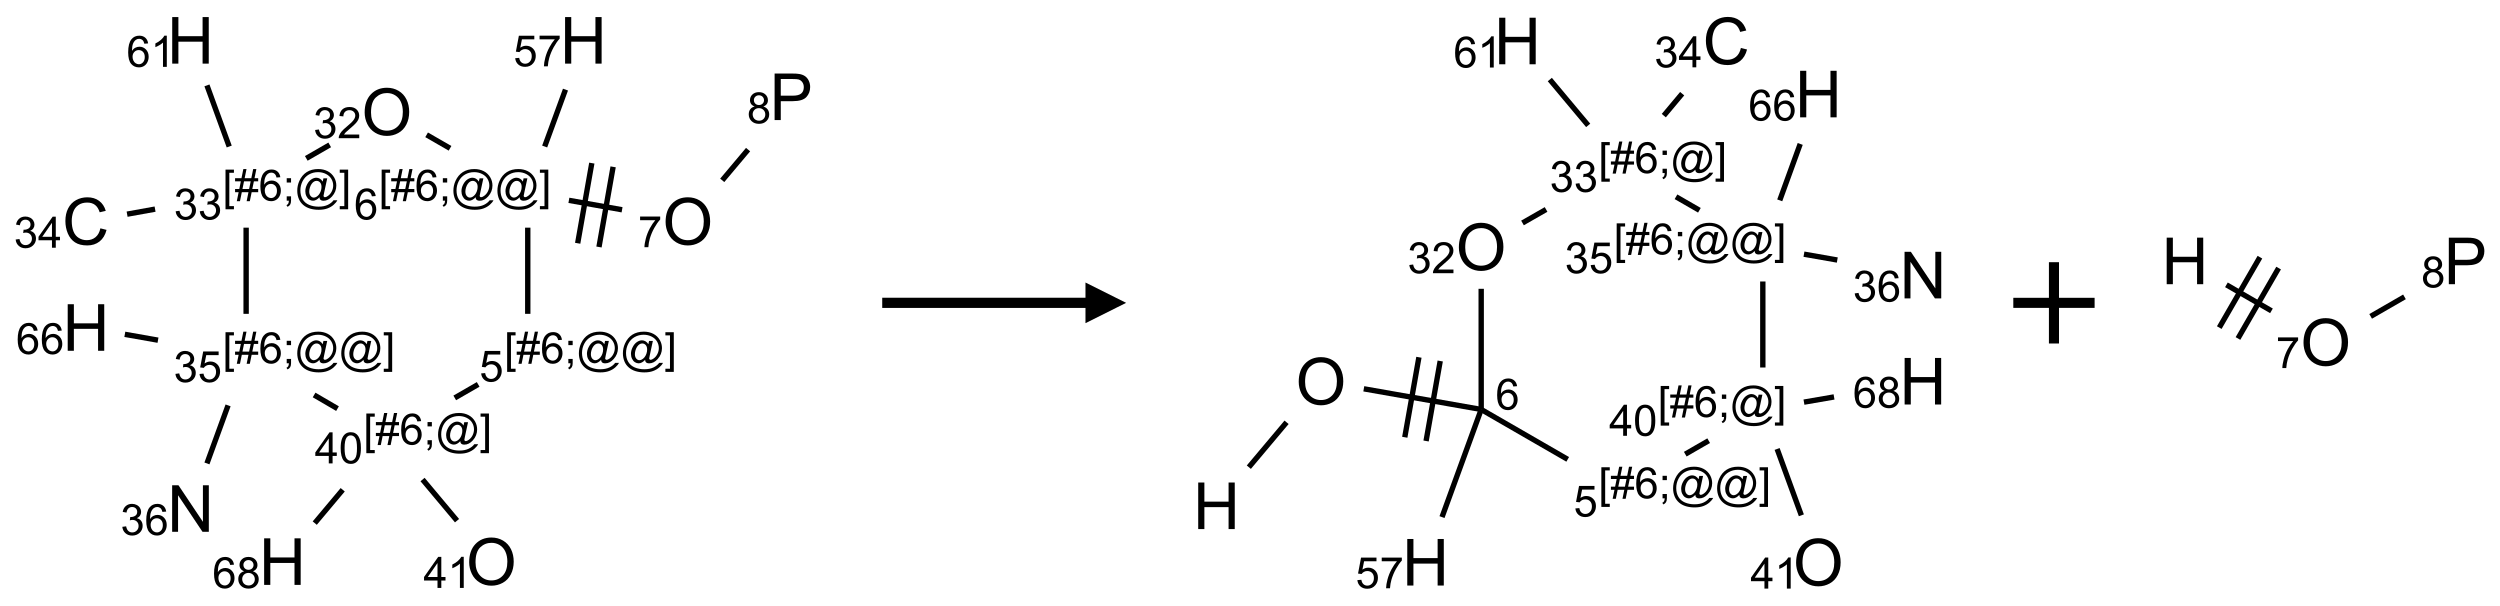 <?xml version="1.0" encoding="UTF-8"?>
<svg xmlns="http://www.w3.org/2000/svg" xmlns:xlink="http://www.w3.org/1999/xlink" width="615" height="149" viewBox="0 0 615 149">
<defs>
<g>
<g id="glyph-0-0">
<path d="M 2 0 L 2 -10 L 10 -10 L 10 0 Z M 2.25 -0.25 L 9.75 -0.25 L 9.75 -9.75 L 2.25 -9.75 Z M 2.25 -0.25 "/>
</g>
<g id="glyph-0-1">
<path d="M 0.773 -5.578 C 0.773 -7.48 1.285 -8.969 2.305 -10.043 C 3.324 -11.117 4.645 -11.656 6.258 -11.656 C 7.316 -11.656 8.27 -11.402 9.117 -10.898 C 9.965 -10.395 10.613 -9.688 11.059 -8.785 C 11.504 -7.883 11.727 -6.855 11.727 -5.711 C 11.727 -4.551 11.492 -3.512 11.023 -2.594 C 10.555 -1.676 9.891 -0.984 9.031 -0.512 C 8.172 -0.039 7.246 0.195 6.25 0.195 C 5.172 0.195 4.207 -0.066 3.359 -0.586 C 2.512 -1.105 1.867 -1.816 1.43 -2.719 C 0.992 -3.621 0.773 -4.574 0.773 -5.578 Z M 2.336 -5.555 C 2.336 -4.176 2.707 -3.086 3.449 -2.293 C 4.191 -1.5 5.121 -1.102 6.242 -1.102 C 7.383 -1.102 8.32 -1.504 9.059 -2.305 C 9.797 -3.105 10.164 -4.246 10.164 -5.719 C 10.164 -6.652 10.008 -7.465 9.691 -8.16 C 9.375 -8.855 8.914 -9.395 8.309 -9.777 C 7.703 -10.16 7.02 -10.352 6.266 -10.352 C 5.191 -10.352 4.27 -9.984 3.496 -9.246 C 2.723 -8.508 2.336 -7.277 2.336 -5.555 Z M 2.336 -5.555 "/>
</g>
<g id="glyph-0-2">
<path d="M 9.406 -4.016 L 10.922 -3.633 C 10.605 -2.387 10.031 -1.438 9.207 -0.785 C 8.383 -0.133 7.371 0.195 6.18 0.195 C 4.945 0.195 3.941 -0.055 3.168 -0.559 C 2.395 -1.062 1.805 -1.789 1.402 -2.742 C 1 -3.695 0.797 -4.719 0.797 -5.812 C 0.797 -7.004 1.023 -8.047 1.48 -8.934 C 1.938 -9.82 2.586 -10.496 3.426 -10.957 C 4.266 -11.418 5.191 -11.648 6.203 -11.648 C 7.348 -11.648 8.312 -11.355 9.094 -10.773 C 9.875 -10.191 10.418 -9.371 10.727 -8.312 L 9.234 -7.961 C 8.969 -8.793 8.582 -9.402 8.078 -9.781 C 7.574 -10.16 6.938 -10.352 6.172 -10.352 C 5.293 -10.352 4.555 -10.141 3.965 -9.719 C 3.375 -9.297 2.957 -8.73 2.719 -8.02 C 2.48 -7.309 2.359 -6.574 2.359 -5.82 C 2.359 -4.848 2.5 -3.996 2.785 -3.27 C 3.07 -2.543 3.512 -2 4.109 -1.641 C 4.707 -1.281 5.355 -1.102 6.055 -1.102 C 6.902 -1.102 7.621 -1.348 8.211 -1.836 C 8.801 -2.324 9.199 -3.051 9.406 -4.016 Z M 9.406 -4.016 "/>
</g>
<g id="glyph-0-3">
<path d="M 1.281 0 L 1.281 -11.453 L 2.797 -11.453 L 2.797 -6.75 L 8.75 -6.75 L 8.75 -11.453 L 10.266 -11.453 L 10.266 0 L 8.75 0 L 8.75 -5.398 L 2.797 -5.398 L 2.797 0 Z M 1.281 0 "/>
</g>
<g id="glyph-0-4">
<path d="M 1.219 0 L 1.219 -11.453 L 2.773 -11.453 L 8.789 -2.461 L 8.789 -11.453 L 10.242 -11.453 L 10.242 0 L 8.688 0 L 2.672 -9 L 2.672 0 Z M 1.219 0 "/>
</g>
<g id="glyph-0-5">
<path d="M 1.234 0 L 1.234 -11.453 L 5.555 -11.453 C 6.316 -11.453 6.895 -11.418 7.297 -11.344 C 7.859 -11.25 8.332 -11.07 8.711 -10.809 C 9.09 -10.547 9.398 -10.176 9.629 -9.703 C 9.859 -9.23 9.977 -8.707 9.977 -8.141 C 9.977 -7.168 9.668 -6.344 9.047 -5.668 C 8.426 -4.992 7.309 -4.656 5.688 -4.656 L 2.75 -4.656 L 2.75 0 Z M 2.75 -6.008 L 5.711 -6.008 C 6.691 -6.008 7.387 -6.191 7.797 -6.555 C 8.207 -6.918 8.414 -7.434 8.414 -8.094 C 8.414 -8.574 8.293 -8.984 8.051 -9.324 C 7.809 -9.664 7.488 -9.891 7.094 -10 C 6.84 -10.066 6.367 -10.102 5.68 -10.102 L 2.75 -10.102 Z M 2.75 -6.008 "/>
</g>
<g id="glyph-1-0">
<path d="M 1.332 0 L 1.332 -6.668 L 6.668 -6.668 L 6.668 0 Z M 1.5 -0.168 L 6.5 -0.168 L 6.5 -6.5 L 1.5 -6.5 Z M 1.5 -0.168 "/>
</g>
<g id="glyph-1-1">
<path d="M 0.504 -6.637 L 0.504 -7.535 L 5.449 -7.535 L 5.449 -6.809 C 4.961 -6.289 4.48 -5.602 4.004 -4.746 C 3.527 -3.887 3.156 -3.004 2.895 -2.098 C 2.707 -1.461 2.59 -0.762 2.535 0 L 1.574 0 C 1.582 -0.602 1.703 -1.328 1.926 -2.176 C 2.152 -3.027 2.477 -3.848 2.898 -4.637 C 3.32 -5.426 3.77 -6.094 4.246 -6.637 Z M 0.504 -6.637 "/>
</g>
<g id="glyph-1-2">
<path d="M 0.723 2.121 L 0.723 -7.637 L 2.793 -7.637 L 2.793 -6.859 L 1.66 -6.859 L 1.66 1.344 L 2.793 1.344 L 2.793 2.121 Z M 0.723 2.121 "/>
</g>
<g id="glyph-1-3">
<path d="M 0.535 0.129 L 0.988 -2.09 L 0.109 -2.09 L 0.109 -2.863 L 1.145 -2.863 L 1.531 -4.754 L 0.109 -4.754 L 0.109 -5.531 L 1.688 -5.531 L 2.141 -7.766 L 2.922 -7.766 L 2.469 -5.531 L 4.109 -5.531 L 4.562 -7.766 L 5.348 -7.766 L 4.895 -5.531 L 5.797 -5.531 L 5.797 -4.754 L 4.738 -4.754 L 4.348 -2.863 L 5.797 -2.863 L 5.797 -2.09 L 4.191 -2.09 L 3.738 0.129 L 2.957 0.129 L 3.406 -2.09 L 1.77 -2.09 L 1.316 0.129 Z M 1.926 -2.863 L 3.562 -2.863 L 3.953 -4.754 L 2.312 -4.754 Z M 1.926 -2.863 "/>
</g>
<g id="glyph-1-4">
<path d="M 5.309 -5.766 L 4.375 -5.691 C 4.293 -6.059 4.172 -6.328 4.02 -6.496 C 3.766 -6.762 3.453 -6.895 3.082 -6.895 C 2.785 -6.895 2.523 -6.812 2.297 -6.645 C 2 -6.43 1.77 -6.117 1.598 -5.703 C 1.43 -5.289 1.34 -4.703 1.332 -3.938 C 1.559 -4.281 1.836 -4.535 2.16 -4.703 C 2.488 -4.871 2.828 -4.953 3.188 -4.953 C 3.812 -4.953 4.344 -4.723 4.785 -4.262 C 5.223 -3.801 5.441 -3.207 5.441 -2.48 C 5.441 -2 5.34 -1.555 5.133 -1.145 C 4.926 -0.73 4.641 -0.418 4.281 -0.199 C 3.922 0.02 3.512 0.129 3.051 0.129 C 2.27 0.129 1.633 -0.156 1.141 -0.73 C 0.648 -1.305 0.402 -2.254 0.402 -3.574 C 0.402 -5.051 0.672 -6.121 1.219 -6.793 C 1.695 -7.375 2.336 -7.668 3.141 -7.668 C 3.742 -7.668 4.234 -7.5 4.617 -7.16 C 5 -6.824 5.23 -6.359 5.309 -5.766 Z M 1.48 -2.473 C 1.48 -2.152 1.547 -1.844 1.684 -1.547 C 1.82 -1.25 2.016 -1.027 2.262 -0.871 C 2.508 -0.719 2.766 -0.641 3.035 -0.641 C 3.434 -0.641 3.773 -0.801 4.059 -1.121 C 4.344 -1.441 4.484 -1.875 4.484 -2.422 C 4.484 -2.949 4.344 -3.367 4.062 -3.668 C 3.781 -3.973 3.426 -4.125 3 -4.125 C 2.578 -4.125 2.219 -3.973 1.922 -3.668 C 1.625 -3.363 1.48 -2.969 1.48 -2.473 Z M 1.48 -2.473 "/>
</g>
<g id="glyph-1-5">
<path d="M 0.949 -4.465 L 0.949 -5.531 L 2.016 -5.531 L 2.016 -4.465 Z M 0.949 0 L 0.949 -1.066 L 2.016 -1.066 L 2.016 0 C 2.016 0.391 1.945 0.711 1.809 0.949 C 1.668 1.191 1.449 1.379 1.145 1.512 L 0.887 1.109 C 1.082 1.023 1.23 0.895 1.324 0.727 C 1.418 0.559 1.469 0.316 1.48 0 Z M 0.949 0 "/>
</g>
<g id="glyph-1-6">
<path d="M 6.047 -0.848 C 5.82 -0.59 5.57 -0.379 5.289 -0.223 C 5.008 -0.062 4.73 0.016 4.449 0.016 C 4.141 0.016 3.84 -0.074 3.547 -0.254 C 3.254 -0.434 3.02 -0.715 2.836 -1.09 C 2.652 -1.465 2.562 -1.875 2.562 -2.324 C 2.562 -2.875 2.703 -3.43 2.988 -3.98 C 3.27 -4.535 3.621 -4.953 4.043 -5.23 C 4.461 -5.508 4.871 -5.645 5.266 -5.645 C 5.566 -5.645 5.855 -5.566 6.129 -5.41 C 6.402 -5.25 6.641 -5.012 6.84 -4.688 L 7.016 -5.496 L 7.949 -5.496 L 7.199 -2 C 7.094 -1.516 7.043 -1.246 7.043 -1.191 C 7.043 -1.098 7.078 -1.02 7.148 -0.949 C 7.219 -0.883 7.305 -0.848 7.406 -0.848 C 7.59 -0.848 7.832 -0.953 8.129 -1.168 C 8.527 -1.445 8.84 -1.816 9.07 -2.285 C 9.301 -2.75 9.418 -3.234 9.418 -3.73 C 9.418 -4.309 9.27 -4.852 8.973 -5.355 C 8.676 -5.859 8.23 -6.262 7.645 -6.562 C 7.055 -6.863 6.406 -7.016 5.691 -7.016 C 4.879 -7.016 4.137 -6.824 3.465 -6.445 C 2.793 -6.066 2.273 -5.52 1.902 -4.809 C 1.535 -4.098 1.348 -3.34 1.348 -2.527 C 1.348 -1.676 1.535 -0.941 1.902 -0.328 C 2.273 0.285 2.809 0.742 3.508 1.035 C 4.207 1.328 4.984 1.473 5.832 1.473 C 6.742 1.473 7.504 1.32 8.121 1.016 C 8.734 0.711 9.195 0.34 9.5 -0.098 L 10.441 -0.098 C 10.266 0.266 9.961 0.637 9.531 1.016 C 9.102 1.395 8.59 1.695 7.996 1.914 C 7.402 2.133 6.688 2.246 5.848 2.246 C 5.078 2.246 4.367 2.145 3.715 1.949 C 3.066 1.75 2.512 1.453 2.051 1.055 C 1.594 0.656 1.25 0.199 1.016 -0.316 C 0.723 -0.973 0.578 -1.684 0.578 -2.441 C 0.578 -3.289 0.75 -4.098 1.098 -4.863 C 1.523 -5.805 2.125 -6.527 2.902 -7.027 C 3.684 -7.527 4.629 -7.777 5.738 -7.777 C 6.602 -7.777 7.375 -7.602 8.059 -7.246 C 8.746 -6.895 9.285 -6.371 9.684 -5.672 C 10.02 -5.07 10.188 -4.418 10.188 -3.715 C 10.188 -2.707 9.832 -1.812 9.125 -1.031 C 8.492 -0.328 7.801 0.02 7.051 0.02 C 6.812 0.02 6.617 -0.016 6.473 -0.09 C 6.324 -0.16 6.215 -0.266 6.145 -0.402 C 6.102 -0.488 6.066 -0.637 6.047 -0.848 Z M 3.527 -2.262 C 3.527 -1.785 3.641 -1.414 3.863 -1.152 C 4.09 -0.887 4.348 -0.754 4.641 -0.754 C 4.836 -0.754 5.039 -0.812 5.254 -0.93 C 5.469 -1.047 5.676 -1.219 5.871 -1.449 C 6.066 -1.676 6.23 -1.969 6.355 -2.32 C 6.48 -2.672 6.543 -3.027 6.543 -3.379 C 6.543 -3.852 6.426 -4.219 6.191 -4.48 C 5.957 -4.738 5.672 -4.871 5.332 -4.871 C 5.109 -4.871 4.902 -4.812 4.707 -4.699 C 4.512 -4.586 4.32 -4.406 4.137 -4.156 C 3.953 -3.906 3.805 -3.602 3.691 -3.246 C 3.582 -2.887 3.527 -2.559 3.527 -2.262 Z M 3.527 -2.262 "/>
</g>
<g id="glyph-1-7">
<path d="M 2.27 2.121 L 0.203 2.121 L 0.203 1.344 L 1.332 1.344 L 1.332 -6.859 L 0.203 -6.859 L 0.203 -7.637 L 2.27 -7.637 Z M 2.27 2.121 "/>
</g>
<g id="glyph-1-8">
<path d="M 0.441 -2 L 1.426 -2.082 C 1.5 -1.605 1.668 -1.242 1.934 -1.004 C 2.199 -0.762 2.52 -0.641 2.895 -0.641 C 3.348 -0.641 3.73 -0.812 4.043 -1.152 C 4.355 -1.492 4.512 -1.941 4.512 -2.504 C 4.512 -3.039 4.359 -3.461 4.059 -3.77 C 3.758 -4.078 3.367 -4.234 2.879 -4.234 C 2.578 -4.234 2.305 -4.164 2.062 -4.027 C 1.82 -3.891 1.629 -3.715 1.488 -3.496 L 0.609 -3.609 L 1.348 -7.531 L 5.145 -7.531 L 5.145 -6.637 L 2.098 -6.637 L 1.688 -4.582 C 2.145 -4.902 2.625 -5.062 3.129 -5.062 C 3.797 -5.062 4.359 -4.832 4.816 -4.371 C 5.277 -3.91 5.504 -3.312 5.504 -2.59 C 5.504 -1.898 5.305 -1.301 4.902 -0.797 C 4.41 -0.18 3.742 0.129 2.895 0.129 C 2.199 0.129 1.633 -0.062 1.195 -0.453 C 0.758 -0.844 0.504 -1.359 0.441 -2 Z M 0.441 -2 "/>
</g>
<g id="glyph-1-9">
<path d="M 3.449 0 L 3.449 -1.828 L 0.137 -1.828 L 0.137 -2.688 L 3.621 -7.637 L 4.387 -7.637 L 4.387 -2.688 L 5.418 -2.688 L 5.418 -1.828 L 4.387 -1.828 L 4.387 0 Z M 3.449 -2.688 L 3.449 -6.129 L 1.059 -2.688 Z M 3.449 -2.688 "/>
</g>
<g id="glyph-1-10">
<path d="M 0.441 -3.766 C 0.441 -4.668 0.535 -5.395 0.723 -5.945 C 0.906 -6.496 1.184 -6.922 1.551 -7.219 C 1.918 -7.516 2.375 -7.668 2.934 -7.668 C 3.344 -7.668 3.703 -7.586 4.012 -7.418 C 4.32 -7.254 4.574 -7.016 4.777 -6.707 C 4.977 -6.395 5.137 -6.016 5.25 -5.57 C 5.363 -5.125 5.422 -4.523 5.422 -3.766 C 5.422 -2.871 5.328 -2.148 5.145 -1.598 C 4.961 -1.047 4.688 -0.621 4.32 -0.32 C 3.953 -0.02 3.492 0.129 2.934 0.129 C 2.195 0.129 1.617 -0.133 1.199 -0.66 C 0.695 -1.297 0.441 -2.332 0.441 -3.766 Z M 1.406 -3.766 C 1.406 -2.512 1.555 -1.68 1.848 -1.262 C 2.141 -0.848 2.5 -0.641 2.934 -0.641 C 3.363 -0.641 3.727 -0.848 4.02 -1.266 C 4.312 -1.684 4.457 -2.516 4.457 -3.766 C 4.457 -5.023 4.312 -5.859 4.02 -6.27 C 3.727 -6.684 3.359 -6.891 2.922 -6.891 C 2.492 -6.891 2.148 -6.707 1.891 -6.344 C 1.566 -5.879 1.406 -5.02 1.406 -3.766 Z M 1.406 -3.766 "/>
</g>
<g id="glyph-1-11">
<path d="M 0.449 -2.016 L 1.387 -2.141 C 1.492 -1.609 1.676 -1.227 1.934 -0.992 C 2.191 -0.758 2.508 -0.641 2.879 -0.641 C 3.32 -0.641 3.695 -0.793 3.996 -1.098 C 4.301 -1.402 4.453 -1.781 4.453 -2.234 C 4.453 -2.664 4.312 -3.02 4.031 -3.301 C 3.75 -3.578 3.391 -3.719 2.957 -3.719 C 2.781 -3.719 2.562 -3.684 2.297 -3.613 L 2.402 -4.438 C 2.465 -4.43 2.516 -4.426 2.551 -4.426 C 2.949 -4.426 3.312 -4.531 3.629 -4.738 C 3.949 -4.949 4.109 -5.27 4.109 -5.703 C 4.109 -6.047 3.992 -6.332 3.762 -6.559 C 3.527 -6.785 3.227 -6.895 2.859 -6.895 C 2.496 -6.895 2.191 -6.781 1.949 -6.551 C 1.707 -6.324 1.547 -5.98 1.48 -5.52 L 0.543 -5.688 C 0.656 -6.316 0.918 -6.805 1.324 -7.148 C 1.73 -7.492 2.234 -7.668 2.84 -7.668 C 3.254 -7.668 3.641 -7.578 3.988 -7.398 C 4.34 -7.219 4.609 -6.977 4.793 -6.668 C 4.98 -6.359 5.074 -6.031 5.074 -5.684 C 5.074 -5.352 4.984 -5.051 4.809 -4.781 C 4.629 -4.512 4.367 -4.297 4.02 -4.137 C 4.473 -4.031 4.824 -3.816 5.074 -3.488 C 5.324 -3.16 5.449 -2.75 5.449 -2.254 C 5.449 -1.59 5.203 -1.023 4.719 -0.559 C 4.234 -0.098 3.617 0.137 2.875 0.137 C 2.203 0.137 1.648 -0.062 1.207 -0.465 C 0.762 -0.863 0.512 -1.379 0.449 -2.016 Z M 0.449 -2.016 "/>
</g>
<g id="glyph-1-12">
<path d="M 5.371 -0.902 L 5.371 0 L 0.324 0 C 0.316 -0.227 0.352 -0.441 0.434 -0.652 C 0.562 -0.996 0.766 -1.332 1.051 -1.668 C 1.332 -2 1.742 -2.387 2.277 -2.824 C 3.105 -3.504 3.668 -4.043 3.957 -4.441 C 4.25 -4.84 4.395 -5.215 4.395 -5.566 C 4.395 -5.938 4.262 -6.254 3.996 -6.508 C 3.73 -6.762 3.387 -6.891 2.957 -6.891 C 2.508 -6.891 2.145 -6.754 1.875 -6.484 C 1.605 -6.215 1.469 -5.84 1.465 -5.359 L 0.5 -5.457 C 0.566 -6.176 0.812 -6.727 1.246 -7.102 C 1.676 -7.477 2.254 -7.668 2.98 -7.668 C 3.711 -7.668 4.293 -7.465 4.719 -7.059 C 5.145 -6.652 5.359 -6.148 5.359 -5.547 C 5.359 -5.242 5.297 -4.941 5.172 -4.645 C 5.047 -4.352 4.84 -4.039 4.551 -3.715 C 4.262 -3.387 3.777 -2.938 3.105 -2.371 C 2.543 -1.898 2.18 -1.578 2.02 -1.41 C 1.859 -1.242 1.73 -1.07 1.625 -0.902 Z M 5.371 -0.902 "/>
</g>
<g id="glyph-1-13">
<path d="M 3.973 0 L 3.035 0 L 3.035 -5.973 C 2.809 -5.758 2.516 -5.543 2.148 -5.328 C 1.781 -5.113 1.453 -4.953 1.16 -4.844 L 1.16 -5.75 C 1.684 -5.996 2.145 -6.297 2.535 -6.645 C 2.93 -6.996 3.207 -7.336 3.371 -7.668 L 3.973 -7.668 Z M 3.973 0 "/>
</g>
<g id="glyph-1-14">
<path d="M 1.887 -4.141 C 1.496 -4.281 1.207 -4.484 1.02 -4.75 C 0.832 -5.016 0.738 -5.328 0.738 -5.699 C 0.738 -6.254 0.938 -6.719 1.34 -7.098 C 1.738 -7.477 2.27 -7.668 2.934 -7.668 C 3.598 -7.668 4.137 -7.473 4.543 -7.086 C 4.949 -6.699 5.152 -6.227 5.152 -5.672 C 5.152 -5.316 5.059 -5.008 4.871 -4.746 C 4.688 -4.484 4.406 -4.281 4.027 -4.141 C 4.496 -3.988 4.852 -3.742 5.098 -3.402 C 5.34 -3.062 5.465 -2.656 5.465 -2.184 C 5.465 -1.531 5.234 -0.98 4.77 -0.535 C 4.309 -0.09 3.703 0.129 2.949 0.129 C 2.195 0.129 1.586 -0.094 1.125 -0.539 C 0.664 -0.984 0.434 -1.543 0.434 -2.207 C 0.434 -2.703 0.559 -3.121 0.809 -3.457 C 1.062 -3.793 1.422 -4.02 1.887 -4.141 Z M 1.699 -5.73 C 1.699 -5.367 1.812 -5.074 2.047 -4.844 C 2.281 -4.613 2.582 -4.5 2.953 -4.5 C 3.312 -4.5 3.609 -4.613 3.84 -4.84 C 4.07 -5.066 4.188 -5.348 4.188 -5.676 C 4.188 -6.02 4.07 -6.309 3.832 -6.543 C 3.594 -6.777 3.297 -6.895 2.941 -6.895 C 2.586 -6.895 2.289 -6.781 2.051 -6.551 C 1.816 -6.324 1.699 -6.047 1.699 -5.73 Z M 1.395 -2.203 C 1.395 -1.938 1.461 -1.676 1.586 -1.426 C 1.711 -1.176 1.902 -0.984 2.152 -0.848 C 2.402 -0.711 2.672 -0.641 2.957 -0.641 C 3.406 -0.641 3.777 -0.785 4.066 -1.074 C 4.359 -1.363 4.504 -1.727 4.504 -2.172 C 4.504 -2.625 4.355 -2.996 4.055 -3.293 C 3.754 -3.586 3.379 -3.734 2.926 -3.734 C 2.484 -3.734 2.121 -3.59 1.832 -3.297 C 1.543 -3.004 1.395 -2.641 1.395 -2.203 Z M 1.395 -2.203 "/>
</g>
</g>
</defs>
<path fill="none" stroke-width="0.033" stroke-linecap="butt" stroke-linejoin="miter" stroke="rgb(0%, 0%, 0%)" stroke-opacity="1" stroke-miterlimit="10" d="M 3.297 1.042 L 2.97 0.984 " transform="matrix(40, 0, 0, 40, 21.148, 9.924)"/>
<path fill="none" stroke-width="0.033" stroke-linecap="butt" stroke-linejoin="miter" stroke="rgb(0%, 0%, 0%)" stroke-opacity="1" stroke-miterlimit="10" d="M 3.111 0.755 L 3.024 1.248 " transform="matrix(40, 0, 0, 40, 21.148, 9.924)"/>
<path fill="none" stroke-width="0.033" stroke-linecap="butt" stroke-linejoin="miter" stroke="rgb(0%, 0%, 0%)" stroke-opacity="1" stroke-miterlimit="10" d="M 3.242 0.778 L 3.155 1.271 " transform="matrix(40, 0, 0, 40, 21.148, 9.924)"/>
<path fill="none" stroke-width="0.033" stroke-linecap="butt" stroke-linejoin="miter" stroke="rgb(0%, 0%, 0%)" stroke-opacity="1" stroke-miterlimit="10" d="M 2.717 1.152 L 2.717 1.682 " transform="matrix(40, 0, 0, 40, 21.148, 9.924)"/>
<path fill="none" stroke-width="0.033" stroke-linecap="butt" stroke-linejoin="miter" stroke="rgb(0%, 0%, 0%)" stroke-opacity="1" stroke-miterlimit="10" d="M 2.412 2.116 L 2.268 2.199 " transform="matrix(40, 0, 0, 40, 21.148, 9.924)"/>
<path fill="none" stroke-width="0.033" stroke-linecap="butt" stroke-linejoin="miter" stroke="rgb(0%, 0%, 0%)" stroke-opacity="1" stroke-miterlimit="10" d="M 1.547 2.265 L 1.403 2.181 " transform="matrix(40, 0, 0, 40, 21.148, 9.924)"/>
<path fill="none" stroke-width="0.033" stroke-linecap="butt" stroke-linejoin="miter" stroke="rgb(0%, 0%, 0%)" stroke-opacity="1" stroke-miterlimit="10" d="M 0.985 1.682 L 0.985 1.152 " transform="matrix(40, 0, 0, 40, 21.148, 9.924)"/>
<path fill="none" stroke-width="0.033" stroke-linecap="butt" stroke-linejoin="miter" stroke="rgb(0%, 0%, 0%)" stroke-opacity="1" stroke-miterlimit="10" d="M 1.355 0.726 L 1.499 0.643 " transform="matrix(40, 0, 0, 40, 21.148, 9.924)"/>
<path fill="none" stroke-width="0.033" stroke-linecap="butt" stroke-linejoin="miter" stroke="rgb(0%, 0%, 0%)" stroke-opacity="1" stroke-miterlimit="10" d="M 2.095 0.581 L 2.239 0.664 " transform="matrix(40, 0, 0, 40, 21.148, 9.924)"/>
<path fill="none" stroke-width="0.033" stroke-linecap="butt" stroke-linejoin="miter" stroke="rgb(0%, 0%, 0%)" stroke-opacity="1" stroke-miterlimit="10" d="M 0.425 1.038 L 0.253 1.069 " transform="matrix(40, 0, 0, 40, 21.148, 9.924)"/>
<path fill="none" stroke-width="0.033" stroke-linecap="butt" stroke-linejoin="miter" stroke="rgb(0%, 0%, 0%)" stroke-opacity="1" stroke-miterlimit="10" d="M 0.881 0.653 L 0.744 0.277 " transform="matrix(40, 0, 0, 40, 21.148, 9.924)"/>
<path fill="none" stroke-width="0.033" stroke-linecap="butt" stroke-linejoin="miter" stroke="rgb(0%, 0%, 0%)" stroke-opacity="1" stroke-miterlimit="10" d="M 0.874 2.245 L 0.744 2.602 " transform="matrix(40, 0, 0, 40, 21.148, 9.924)"/>
<path fill="none" stroke-width="0.033" stroke-linecap="butt" stroke-linejoin="miter" stroke="rgb(0%, 0%, 0%)" stroke-opacity="1" stroke-miterlimit="10" d="M 0.443 1.844 L 0.239 1.808 " transform="matrix(40, 0, 0, 40, 21.148, 9.924)"/>
<path fill="none" stroke-width="0.033" stroke-linecap="butt" stroke-linejoin="miter" stroke="rgb(0%, 0%, 0%)" stroke-opacity="1" stroke-miterlimit="10" d="M 2.07 2.701 L 2.282 2.954 " transform="matrix(40, 0, 0, 40, 21.148, 9.924)"/>
<path fill="none" stroke-width="0.033" stroke-linecap="butt" stroke-linejoin="miter" stroke="rgb(0%, 0%, 0%)" stroke-opacity="1" stroke-miterlimit="10" d="M 1.579 2.764 L 1.407 2.969 " transform="matrix(40, 0, 0, 40, 21.148, 9.924)"/>
<path fill="none" stroke-width="0.033" stroke-linecap="butt" stroke-linejoin="miter" stroke="rgb(0%, 0%, 0%)" stroke-opacity="1" stroke-miterlimit="10" d="M 2.821 0.653 L 2.949 0.303 " transform="matrix(40, 0, 0, 40, 21.148, 9.924)"/>
<path fill="none" stroke-width="0.033" stroke-linecap="butt" stroke-linejoin="miter" stroke="rgb(0%, 0%, 0%)" stroke-opacity="1" stroke-miterlimit="10" d="M 3.913 0.861 L 4.072 0.672 " transform="matrix(40, 0, 0, 40, 21.148, 9.924)"/>
<g fill="rgb(0%, 0%, 0%)" fill-opacity="1">
<use xlink:href="#glyph-0-1" x="162.965" y="60.188"/>
</g>
<g fill="rgb(0%, 0%, 0%)" fill-opacity="1">
<use xlink:href="#glyph-1-1" x="156.957" y="60.809"/>
</g>
<g fill="rgb(0%, 0%, 0%)" fill-opacity="1">
<use xlink:href="#glyph-1-2" x="93.164" y="49.363"/>
<use xlink:href="#glyph-1-3" x="96.128" y="49.363"/>
<use xlink:href="#glyph-1-4" x="102.06" y="49.363"/>
<use xlink:href="#glyph-1-5" x="107.992" y="49.363"/>
<use xlink:href="#glyph-1-6" x="110.956" y="49.363"/>
<use xlink:href="#glyph-1-6" x="121.784" y="49.363"/>
<use xlink:href="#glyph-1-7" x="132.612" y="49.363"/>
</g>
<g fill="rgb(0%, 0%, 0%)" fill-opacity="1">
<use xlink:href="#glyph-1-4" x="87.113" y="53.992"/>
</g>
<g fill="rgb(0%, 0%, 0%)" fill-opacity="1">
<use xlink:href="#glyph-1-2" x="124.035" y="89.363"/>
<use xlink:href="#glyph-1-3" x="126.999" y="89.363"/>
<use xlink:href="#glyph-1-4" x="132.931" y="89.363"/>
<use xlink:href="#glyph-1-5" x="138.863" y="89.363"/>
<use xlink:href="#glyph-1-6" x="141.827" y="89.363"/>
<use xlink:href="#glyph-1-6" x="152.655" y="89.363"/>
<use xlink:href="#glyph-1-7" x="163.483" y="89.363"/>
</g>
<g fill="rgb(0%, 0%, 0%)" fill-opacity="1">
<use xlink:href="#glyph-1-8" x="117.922" y="93.859"/>
</g>
<g fill="rgb(0%, 0%, 0%)" fill-opacity="1">
<use xlink:href="#glyph-1-2" x="89.395" y="109.363"/>
<use xlink:href="#glyph-1-3" x="92.358" y="109.363"/>
<use xlink:href="#glyph-1-4" x="98.29" y="109.363"/>
<use xlink:href="#glyph-1-5" x="104.223" y="109.363"/>
<use xlink:href="#glyph-1-6" x="107.186" y="109.363"/>
<use xlink:href="#glyph-1-7" x="118.014" y="109.363"/>
</g>
<g fill="rgb(0%, 0%, 0%)" fill-opacity="1">
<use xlink:href="#glyph-1-9" x="77.43" y="113.992"/>
<use xlink:href="#glyph-1-10" x="83.362" y="113.992"/>
</g>
<g fill="rgb(0%, 0%, 0%)" fill-opacity="1">
<use xlink:href="#glyph-1-2" x="54.754" y="89.363"/>
<use xlink:href="#glyph-1-3" x="57.717" y="89.363"/>
<use xlink:href="#glyph-1-4" x="63.65" y="89.363"/>
<use xlink:href="#glyph-1-5" x="69.582" y="89.363"/>
<use xlink:href="#glyph-1-6" x="72.546" y="89.363"/>
<use xlink:href="#glyph-1-6" x="83.374" y="89.363"/>
<use xlink:href="#glyph-1-7" x="94.202" y="89.363"/>
</g>
<g fill="rgb(0%, 0%, 0%)" fill-opacity="1">
<use xlink:href="#glyph-1-11" x="42.707" y="93.992"/>
<use xlink:href="#glyph-1-8" x="48.639" y="93.992"/>
</g>
<g fill="rgb(0%, 0%, 0%)" fill-opacity="1">
<use xlink:href="#glyph-1-2" x="54.754" y="49.363"/>
<use xlink:href="#glyph-1-3" x="57.717" y="49.363"/>
<use xlink:href="#glyph-1-4" x="63.65" y="49.363"/>
<use xlink:href="#glyph-1-5" x="69.582" y="49.363"/>
<use xlink:href="#glyph-1-6" x="72.546" y="49.363"/>
<use xlink:href="#glyph-1-7" x="83.374" y="49.363"/>
</g>
<g fill="rgb(0%, 0%, 0%)" fill-opacity="1">
<use xlink:href="#glyph-1-11" x="42.766" y="53.992"/>
<use xlink:href="#glyph-1-11" x="48.698" y="53.992"/>
</g>
<g fill="rgb(0%, 0%, 0%)" fill-opacity="1">
<use xlink:href="#glyph-0-1" x="88.934" y="33.242"/>
</g>
<g fill="rgb(0%, 0%, 0%)" fill-opacity="1">
<use xlink:href="#glyph-1-11" x="77.07" y="33.992"/>
<use xlink:href="#glyph-1-12" x="83.003" y="33.992"/>
</g>
<g fill="rgb(0%, 0%, 0%)" fill-opacity="1">
<use xlink:href="#glyph-0-2" x="15.289" y="60.184"/>
</g>
<g fill="rgb(0%, 0%, 0%)" fill-opacity="1">
<use xlink:href="#glyph-1-11" x="3.402" y="60.938"/>
<use xlink:href="#glyph-1-9" x="9.335" y="60.938"/>
</g>
<g fill="rgb(0%, 0%, 0%)" fill-opacity="1">
<use xlink:href="#glyph-0-3" x="41.086" y="15.652"/>
</g>
<g fill="rgb(0%, 0%, 0%)" fill-opacity="1">
<use xlink:href="#glyph-1-4" x="31.129" y="16.445"/>
<use xlink:href="#glyph-1-13" x="37.061" y="16.445"/>
</g>
<g fill="rgb(0%, 0%, 0%)" fill-opacity="1">
<use xlink:href="#glyph-0-4" x="41.129" y="130.828"/>
</g>
<g fill="rgb(0%, 0%, 0%)" fill-opacity="1">
<use xlink:href="#glyph-1-11" x="29.641" y="131.617"/>
<use xlink:href="#glyph-1-4" x="35.573" y="131.617"/>
</g>
<g fill="rgb(0%, 0%, 0%)" fill-opacity="1">
<use xlink:href="#glyph-0-3" x="15.375" y="86.293"/>
</g>
<g fill="rgb(0%, 0%, 0%)" fill-opacity="1">
<use xlink:href="#glyph-1-4" x="3.949" y="87.086"/>
<use xlink:href="#glyph-1-4" x="9.882" y="87.086"/>
</g>
<g fill="rgb(0%, 0%, 0%)" fill-opacity="1">
<use xlink:href="#glyph-0-1" x="114.645" y="143.887"/>
</g>
<g fill="rgb(0%, 0%, 0%)" fill-opacity="1">
<use xlink:href="#glyph-1-9" x="104.176" y="144.633"/>
<use xlink:href="#glyph-1-13" x="110.108" y="144.633"/>
</g>
<g fill="rgb(0%, 0%, 0%)" fill-opacity="1">
<use xlink:href="#glyph-0-3" x="63.699" y="143.883"/>
</g>
<g fill="rgb(0%, 0%, 0%)" fill-opacity="1">
<use xlink:href="#glyph-1-4" x="52.25" y="144.672"/>
<use xlink:href="#glyph-1-14" x="58.182" y="144.672"/>
</g>
<g fill="rgb(0%, 0%, 0%)" fill-opacity="1">
<use xlink:href="#glyph-0-3" x="137.73" y="15.652"/>
</g>
<g fill="rgb(0%, 0%, 0%)" fill-opacity="1">
<use xlink:href="#glyph-1-8" x="126.297" y="16.316"/>
<use xlink:href="#glyph-1-1" x="132.229" y="16.316"/>
</g>
<g fill="rgb(0%, 0%, 0%)" fill-opacity="1">
<use xlink:href="#glyph-0-5" x="189.32" y="29.543"/>
</g>
<g fill="rgb(0%, 0%, 0%)" fill-opacity="1">
<use xlink:href="#glyph-1-14" x="183.758" y="30.336"/>
</g>
<path fill-rule="nonzero" fill="rgb(0%, 0%, 0%)" fill-opacity="1" d="M 217.027 75.75 L 267.027 75.75 L 267.027 79.5 L 277.027 74.5 L 267.027 69.5 L 267.027 73.25 L 217.027 73.25 "/>
<path fill="none" stroke-width="0.033" stroke-linecap="butt" stroke-linejoin="miter" stroke="rgb(0%, 0%, 0%)" stroke-opacity="1" stroke-miterlimit="10" d="M 0.199 2.621 L 0.431 2.345 " transform="matrix(40, 0, 0, 40, 299.254, 10.086)"/>
<path fill="none" stroke-width="0.033" stroke-linecap="butt" stroke-linejoin="miter" stroke="rgb(0%, 0%, 0%)" stroke-opacity="1" stroke-miterlimit="10" d="M 0.906 2.139 L 1.628 2.266 " transform="matrix(40, 0, 0, 40, 299.254, 10.086)"/>
<path fill="none" stroke-width="0.033" stroke-linecap="butt" stroke-linejoin="miter" stroke="rgb(0%, 0%, 0%)" stroke-opacity="1" stroke-miterlimit="10" d="M 1.289 2.46 L 1.376 1.968 " transform="matrix(40, 0, 0, 40, 299.254, 10.086)"/>
<path fill="none" stroke-width="0.033" stroke-linecap="butt" stroke-linejoin="miter" stroke="rgb(0%, 0%, 0%)" stroke-opacity="1" stroke-miterlimit="10" d="M 1.158 2.437 L 1.245 1.945 " transform="matrix(40, 0, 0, 40, 299.254, 10.086)"/>
<path fill="none" stroke-width="0.033" stroke-linecap="butt" stroke-linejoin="miter" stroke="rgb(0%, 0%, 0%)" stroke-opacity="1" stroke-miterlimit="10" d="M 1.628 2.266 L 1.387 2.928 " transform="matrix(40, 0, 0, 40, 299.254, 10.086)"/>
<path fill="none" stroke-width="0.033" stroke-linecap="butt" stroke-linejoin="miter" stroke="rgb(0%, 0%, 0%)" stroke-opacity="1" stroke-miterlimit="10" d="M 1.628 2.266 L 2.16 2.573 " transform="matrix(40, 0, 0, 40, 299.254, 10.086)"/>
<path fill="none" stroke-width="0.033" stroke-linecap="butt" stroke-linejoin="miter" stroke="rgb(0%, 0%, 0%)" stroke-opacity="1" stroke-miterlimit="10" d="M 2.883 2.541 L 3.027 2.458 " transform="matrix(40, 0, 0, 40, 299.254, 10.086)"/>
<path fill="none" stroke-width="0.033" stroke-linecap="butt" stroke-linejoin="miter" stroke="rgb(0%, 0%, 0%)" stroke-opacity="1" stroke-miterlimit="10" d="M 3.448 2.509 L 3.597 2.917 " transform="matrix(40, 0, 0, 40, 299.254, 10.086)"/>
<path fill="none" stroke-width="0.033" stroke-linecap="butt" stroke-linejoin="miter" stroke="rgb(0%, 0%, 0%)" stroke-opacity="1" stroke-miterlimit="10" d="M 3.613 2.221 L 3.798 2.189 " transform="matrix(40, 0, 0, 40, 299.254, 10.086)"/>
<path fill="none" stroke-width="0.033" stroke-linecap="butt" stroke-linejoin="miter" stroke="rgb(0%, 0%, 0%)" stroke-opacity="1" stroke-miterlimit="10" d="M 3.36 2.008 L 3.36 1.479 " transform="matrix(40, 0, 0, 40, 299.254, 10.086)"/>
<path fill="none" stroke-width="0.033" stroke-linecap="butt" stroke-linejoin="miter" stroke="rgb(0%, 0%, 0%)" stroke-opacity="1" stroke-miterlimit="10" d="M 3.613 1.311 L 3.818 1.347 " transform="matrix(40, 0, 0, 40, 299.254, 10.086)"/>
<path fill="none" stroke-width="0.033" stroke-linecap="butt" stroke-linejoin="miter" stroke="rgb(0%, 0%, 0%)" stroke-opacity="1" stroke-miterlimit="10" d="M 3.464 0.98 L 3.59 0.633 " transform="matrix(40, 0, 0, 40, 299.254, 10.086)"/>
<path fill="none" stroke-width="0.033" stroke-linecap="butt" stroke-linejoin="miter" stroke="rgb(0%, 0%, 0%)" stroke-opacity="1" stroke-miterlimit="10" d="M 2.97 1.041 L 2.826 0.958 " transform="matrix(40, 0, 0, 40, 299.254, 10.086)"/>
<path fill="none" stroke-width="0.033" stroke-linecap="butt" stroke-linejoin="miter" stroke="rgb(0%, 0%, 0%)" stroke-opacity="1" stroke-miterlimit="10" d="M 2.751 0.459 L 2.864 0.324 " transform="matrix(40, 0, 0, 40, 299.254, 10.086)"/>
<path fill="none" stroke-width="0.033" stroke-linecap="butt" stroke-linejoin="miter" stroke="rgb(0%, 0%, 0%)" stroke-opacity="1" stroke-miterlimit="10" d="M 2.286 0.519 L 2.05 0.237 " transform="matrix(40, 0, 0, 40, 299.254, 10.086)"/>
<path fill="none" stroke-width="0.033" stroke-linecap="butt" stroke-linejoin="miter" stroke="rgb(0%, 0%, 0%)" stroke-opacity="1" stroke-miterlimit="10" d="M 2.027 1.036 L 1.882 1.119 " transform="matrix(40, 0, 0, 40, 299.254, 10.086)"/>
<path fill="none" stroke-width="0.033" stroke-linecap="butt" stroke-linejoin="miter" stroke="rgb(0%, 0%, 0%)" stroke-opacity="1" stroke-miterlimit="10" d="M 1.628 1.524 L 1.628 2.266 " transform="matrix(40, 0, 0, 40, 299.254, 10.086)"/>
<g fill="rgb(0%, 0%, 0%)" fill-opacity="1">
<use xlink:href="#glyph-0-3" x="293.48" y="130.152"/>
</g>
<g fill="rgb(0%, 0%, 0%)" fill-opacity="1">
<use xlink:href="#glyph-0-1" x="318.715" y="99.512"/>
</g>
<g fill="rgb(0%, 0%, 0%)" fill-opacity="1">
<use xlink:href="#glyph-1-4" x="367.895" y="100.766"/>
</g>
<g fill="rgb(0%, 0%, 0%)" fill-opacity="1">
<use xlink:href="#glyph-0-3" x="344.906" y="144.043"/>
</g>
<g fill="rgb(0%, 0%, 0%)" fill-opacity="1">
<use xlink:href="#glyph-1-8" x="333.469" y="144.707"/>
<use xlink:href="#glyph-1-1" x="339.401" y="144.707"/>
</g>
<g fill="rgb(0%, 0%, 0%)" fill-opacity="1">
<use xlink:href="#glyph-1-2" x="393.211" y="122.582"/>
<use xlink:href="#glyph-1-3" x="396.174" y="122.582"/>
<use xlink:href="#glyph-1-4" x="402.107" y="122.582"/>
<use xlink:href="#glyph-1-5" x="408.039" y="122.582"/>
<use xlink:href="#glyph-1-6" x="411.003" y="122.582"/>
<use xlink:href="#glyph-1-6" x="421.831" y="122.582"/>
<use xlink:href="#glyph-1-7" x="432.659" y="122.582"/>
</g>
<g fill="rgb(0%, 0%, 0%)" fill-opacity="1">
<use xlink:href="#glyph-1-8" x="387.098" y="127.074"/>
</g>
<g fill="rgb(0%, 0%, 0%)" fill-opacity="1">
<use xlink:href="#glyph-1-2" x="407.809" y="102.582"/>
<use xlink:href="#glyph-1-3" x="410.772" y="102.582"/>
<use xlink:href="#glyph-1-4" x="416.704" y="102.582"/>
<use xlink:href="#glyph-1-5" x="422.637" y="102.582"/>
<use xlink:href="#glyph-1-6" x="425.6" y="102.582"/>
<use xlink:href="#glyph-1-7" x="436.428" y="102.582"/>
</g>
<g fill="rgb(0%, 0%, 0%)" fill-opacity="1">
<use xlink:href="#glyph-1-9" x="395.848" y="107.207"/>
<use xlink:href="#glyph-1-10" x="401.78" y="107.207"/>
</g>
<g fill="rgb(0%, 0%, 0%)" fill-opacity="1">
<use xlink:href="#glyph-0-1" x="441.07" y="144.047"/>
</g>
<g fill="rgb(0%, 0%, 0%)" fill-opacity="1">
<use xlink:href="#glyph-1-9" x="430.605" y="144.797"/>
<use xlink:href="#glyph-1-13" x="436.538" y="144.797"/>
</g>
<g fill="rgb(0%, 0%, 0%)" fill-opacity="1">
<use xlink:href="#glyph-0-3" x="467.258" y="99.508"/>
</g>
<g fill="rgb(0%, 0%, 0%)" fill-opacity="1">
<use xlink:href="#glyph-1-4" x="455.809" y="100.301"/>
<use xlink:href="#glyph-1-14" x="461.741" y="100.301"/>
</g>
<g fill="rgb(0%, 0%, 0%)" fill-opacity="1">
<use xlink:href="#glyph-1-2" x="396.98" y="62.582"/>
<use xlink:href="#glyph-1-3" x="399.944" y="62.582"/>
<use xlink:href="#glyph-1-4" x="405.876" y="62.582"/>
<use xlink:href="#glyph-1-5" x="411.809" y="62.582"/>
<use xlink:href="#glyph-1-6" x="414.772" y="62.582"/>
<use xlink:href="#glyph-1-6" x="425.6" y="62.582"/>
<use xlink:href="#glyph-1-7" x="436.428" y="62.582"/>
</g>
<g fill="rgb(0%, 0%, 0%)" fill-opacity="1">
<use xlink:href="#glyph-1-11" x="384.938" y="67.207"/>
<use xlink:href="#glyph-1-8" x="390.87" y="67.207"/>
</g>
<g fill="rgb(0%, 0%, 0%)" fill-opacity="1">
<use xlink:href="#glyph-0-4" x="467.301" y="73.402"/>
</g>
<g fill="rgb(0%, 0%, 0%)" fill-opacity="1">
<use xlink:href="#glyph-1-11" x="455.812" y="74.195"/>
<use xlink:href="#glyph-1-4" x="461.745" y="74.195"/>
</g>
<g fill="rgb(0%, 0%, 0%)" fill-opacity="1">
<use xlink:href="#glyph-0-3" x="441.547" y="28.867"/>
</g>
<g fill="rgb(0%, 0%, 0%)" fill-opacity="1">
<use xlink:href="#glyph-1-4" x="430.121" y="29.66"/>
<use xlink:href="#glyph-1-4" x="436.053" y="29.66"/>
</g>
<g fill="rgb(0%, 0%, 0%)" fill-opacity="1">
<use xlink:href="#glyph-1-2" x="393.211" y="42.582"/>
<use xlink:href="#glyph-1-3" x="396.174" y="42.582"/>
<use xlink:href="#glyph-1-4" x="402.107" y="42.582"/>
<use xlink:href="#glyph-1-5" x="408.039" y="42.582"/>
<use xlink:href="#glyph-1-6" x="411.003" y="42.582"/>
<use xlink:href="#glyph-1-7" x="421.831" y="42.582"/>
</g>
<g fill="rgb(0%, 0%, 0%)" fill-opacity="1">
<use xlink:href="#glyph-1-11" x="381.223" y="47.207"/>
<use xlink:href="#glyph-1-11" x="387.155" y="47.207"/>
</g>
<g fill="rgb(0%, 0%, 0%)" fill-opacity="1">
<use xlink:href="#glyph-0-2" x="418.852" y="15.812"/>
</g>
<g fill="rgb(0%, 0%, 0%)" fill-opacity="1">
<use xlink:href="#glyph-1-11" x="406.965" y="16.566"/>
<use xlink:href="#glyph-1-9" x="412.897" y="16.566"/>
</g>
<g fill="rgb(0%, 0%, 0%)" fill-opacity="1">
<use xlink:href="#glyph-0-3" x="367.516" y="15.812"/>
</g>
<g fill="rgb(0%, 0%, 0%)" fill-opacity="1">
<use xlink:href="#glyph-1-4" x="357.555" y="16.605"/>
<use xlink:href="#glyph-1-13" x="363.487" y="16.605"/>
</g>
<g fill="rgb(0%, 0%, 0%)" fill-opacity="1">
<use xlink:href="#glyph-0-1" x="358.109" y="66.461"/>
</g>
<g fill="rgb(0%, 0%, 0%)" fill-opacity="1">
<use xlink:href="#glyph-1-11" x="346.246" y="67.207"/>
<use xlink:href="#glyph-1-12" x="352.178" y="67.207"/>
</g>
<path fill="none" stroke-width="0.062" stroke-linecap="butt" stroke-linejoin="miter" stroke="rgb(0%, 0%, 0%)" stroke-opacity="1" stroke-miterlimit="10" d="M 0 0 L 0.5 0 M 0.25 -0.25 L 0.25 0.25 " transform="matrix(40, 0, 0, 40, 495.273, 74.5)"/>
<path fill="none" stroke-width="0.033" stroke-linecap="butt" stroke-linejoin="miter" stroke="rgb(0%, 0%, 0%)" stroke-opacity="1" stroke-miterlimit="10" d="M 0.255 0.147 L 0.532 0.307 " transform="matrix(40, 0, 0, 40, 537.5, 64.188)"/>
<path fill="none" stroke-width="0.033" stroke-linecap="butt" stroke-linejoin="miter" stroke="rgb(0%, 0%, 0%)" stroke-opacity="1" stroke-miterlimit="10" d="M 0.326 0.477 L 0.576 0.044 " transform="matrix(40, 0, 0, 40, 537.5, 64.188)"/>
<path fill="none" stroke-width="0.033" stroke-linecap="butt" stroke-linejoin="miter" stroke="rgb(0%, 0%, 0%)" stroke-opacity="1" stroke-miterlimit="10" d="M 0.211 0.41 L 0.461 -0.023 " transform="matrix(40, 0, 0, 40, 537.5, 64.188)"/>
<path fill="none" stroke-width="0.033" stroke-linecap="butt" stroke-linejoin="miter" stroke="rgb(0%, 0%, 0%)" stroke-opacity="1" stroke-miterlimit="10" d="M 1.142 0.341 L 1.35 0.221 " transform="matrix(40, 0, 0, 40, 537.5, 64.188)"/>
<g fill="rgb(0%, 0%, 0%)" fill-opacity="1">
<use xlink:href="#glyph-0-3" x="531.727" y="69.914"/>
</g>
<g fill="rgb(0%, 0%, 0%)" fill-opacity="1">
<use xlink:href="#glyph-0-1" x="565.891" y="89.918"/>
</g>
<g fill="rgb(0%, 0%, 0%)" fill-opacity="1">
<use xlink:href="#glyph-1-1" x="559.883" y="90.539"/>
</g>
<g fill="rgb(0%, 0%, 0%)" fill-opacity="1">
<use xlink:href="#glyph-0-5" x="601.176" y="69.914"/>
</g>
<g fill="rgb(0%, 0%, 0%)" fill-opacity="1">
<use xlink:href="#glyph-1-14" x="595.613" y="70.707"/>
</g>
</svg>
